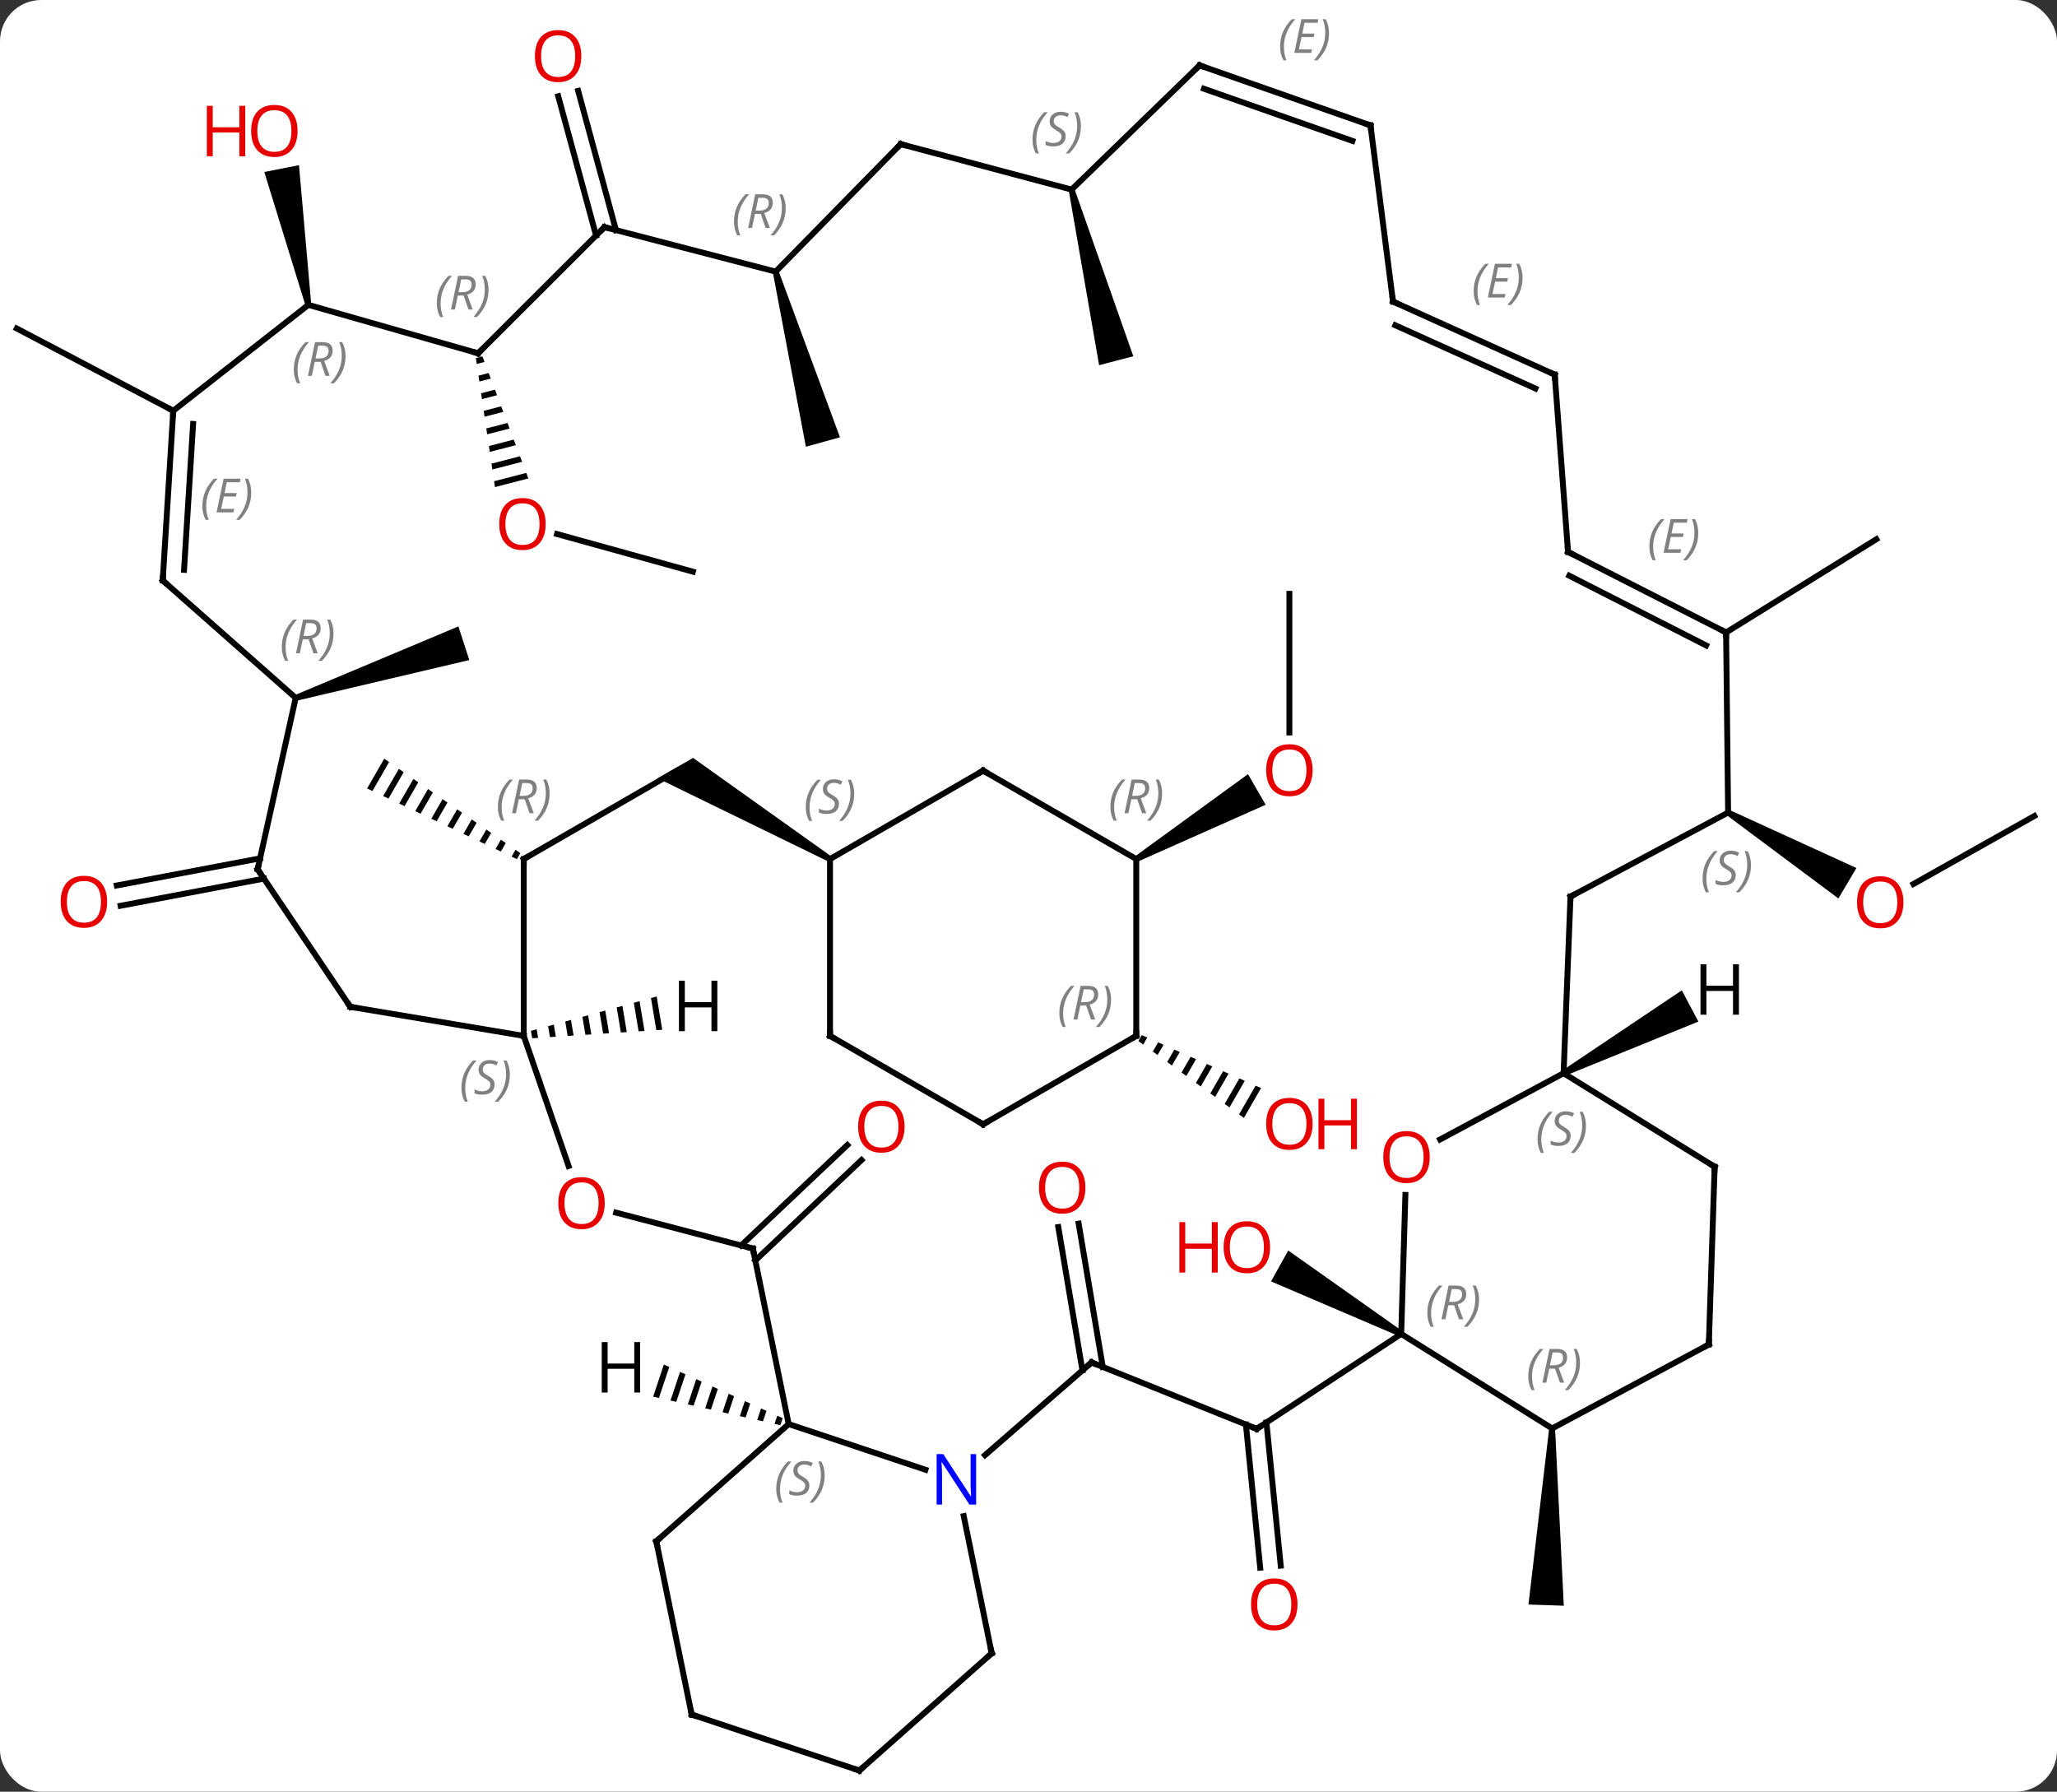 <svg width="349" viewBox="0 0 349 304" style="fill-opacity:1; color-rendering:auto; color-interpolation:auto; text-rendering:auto; stroke:black; stroke-linecap:square; stroke-miterlimit:10; shape-rendering:auto; stroke-opacity:1; fill:black; stroke-dasharray:none; font-weight:normal; stroke-width:1; font-family:'Open Sans'; font-style:normal; stroke-linejoin:miter; font-size:12; stroke-dashoffset:0; image-rendering:auto;" height="304" class="cas-substance-image" xmlns:xlink="http://www.w3.org/1999/xlink" xmlns="http://www.w3.org/2000/svg"><rect x="0" y="0" width="349" height="304" fill="#333333" stroke="none"/><svg class="cas-substance-single-component"><rect y="0" x="0" width="349" stroke="none" ry="7" rx="7" height="304" fill="white" class="cas-substance-group"/><svg y="0" x="0" width="349" viewBox="0 0 349 304" style="fill:black;" height="304" class="cas-substance-single-component-image"><svg><g><g transform="translate(174,155)" style="text-rendering:geometricPrecision; color-rendering:optimizeQuality; color-interpolation:linearRGB; stroke-linecap:butt; image-rendering:optimizeQuality;"><line y2="77.511" y1="53.196" x2="9.651" x1="5.556" style="fill:none;"/><line y2="76.93" y1="52.614" x2="13.103" x1="9.007" style="fill:none;"/><line y2="56.321" y1="39.282" x2="-48.256" x1="-30.238" style="fill:none;"/><line y2="58.863" y1="41.825" x2="-45.851" x1="-27.834" style="fill:none;"/><line y2="86.353" y1="110.651" x2="40.869" x1="43.294" style="fill:none;"/><line y2="86.701" y1="110.998" x2="37.387" x1="39.811" style="fill:none;"/><path style="stroke:none;" d="M63.979 70.889 L63.491 71.761 L41.645 62.414 L44.572 57.177 Z"/><line y2="-24.243" y1="-9.243" x2="-59.16" x1="-85.14" style="fill:none;"/><path style="stroke:none;" d="M-108.804 -26.275 L-111.719 -21.22 L-110.811 -20.792 L-110.811 -20.792 L-107.98 -25.703 L-107.98 -25.703 L-108.804 -26.275 ZM-106.331 -24.558 L-108.996 -19.936 L-108.088 -19.509 L-108.088 -19.509 L-105.506 -23.985 L-106.331 -24.558 ZM-103.857 -22.841 L-106.272 -18.653 L-105.364 -18.225 L-103.032 -22.268 L-103.857 -22.841 ZM-101.383 -21.123 L-103.548 -17.369 L-102.64 -16.941 L-102.64 -16.941 L-100.558 -20.551 L-101.383 -21.123 ZM-98.909 -19.406 L-100.824 -16.085 L-99.916 -15.657 L-98.084 -18.834 L-98.909 -19.406 ZM-96.435 -17.689 L-98.1 -14.801 L-97.192 -14.373 L-97.192 -14.373 L-95.61 -17.117 L-96.435 -17.689 ZM-93.961 -15.972 L-95.377 -13.517 L-94.469 -13.089 L-93.136 -15.4 L-93.961 -15.972 ZM-91.487 -14.255 L-92.653 -12.233 L-91.745 -11.805 L-91.745 -11.805 L-90.662 -13.683 L-91.487 -14.255 ZM-89.013 -12.538 L-89.929 -10.95 L-89.021 -10.521 L-88.189 -11.966 L-89.013 -12.538 ZM-86.539 -10.821 L-87.205 -9.666 L-86.297 -9.238 L-86.297 -9.238 L-85.715 -10.248 L-86.539 -10.821 Z"/><line y2="20.757" y1="-9.243" x2="-85.14" x1="-85.14" style="fill:none;"/><path style="stroke:none;" d="M-32.927 -9.676 L-33.427 -8.81 L-62.41 -22.944 L-56.41 -26.408 Z"/><path style="stroke:none;" d="M88.84 87.343 L89.84 87.377 L91.321 117.444 L85.325 117.24 Z"/><line y2="-5.926" y1="-1.321" x2="-129.22" x1="-153.534" style="fill:none;"/><line y2="-9.365" y1="-4.76" x2="-129.871" x1="-154.185" style="fill:none;"/><path style="stroke:none;" d="M-123.673 -36.109 L-123.983 -37.06 L-96.229 -48.717 L-94.373 -43.011 Z"/><line y2="-16.548" y1="-5.01" x2="171.156" x1="150.641" style="fill:none;"/><path style="stroke:none;" d="M118.944 -16.703 L119.454 -17.563 L140.969 -7.722 L137.91 -2.56 Z"/><line y2="-47.691" y1="-63.507" x2="118.857" x1="144.348" style="fill:none;"/><line y2="-54.243" y1="-30.72" x2="44.763" x1="44.763" style="fill:none;"/><path style="stroke:none;" d="M19.033 -8.81 L18.533 -9.676 L37.74 -23.652 L40.74 -18.456 Z"/><line y2="-85.308" y1="-99.267" x2="-144.603" x1="-171.156" style="fill:none;"/><path style="stroke:none;" d="M19.73 20.633 L19.15 21.639 L19.15 21.639 L19.963 22.232 L20.649 21.041 L19.73 20.633 ZM22.488 21.858 L21.589 23.416 L21.589 23.416 L22.402 24.009 L22.402 24.009 L23.408 22.265 L23.408 22.265 L22.488 21.858 ZM25.246 23.082 L24.029 25.193 L24.842 25.785 L24.842 25.785 L26.166 23.49 L26.166 23.49 L25.246 23.082 ZM28.005 24.306 L26.468 26.97 L27.281 27.562 L27.281 27.562 L28.924 24.714 L28.924 24.714 L28.005 24.306 ZM30.763 25.53 L28.908 28.747 L28.908 28.747 L29.721 29.339 L29.721 29.339 L31.682 25.938 L31.682 25.938 L30.763 25.53 ZM33.521 26.754 L31.347 30.524 L31.347 30.524 L32.16 31.116 L32.16 31.116 L34.44 27.162 L34.44 27.162 L33.521 26.754 ZM36.279 27.978 L33.787 32.3 L34.6 32.893 L34.6 32.893 L37.199 28.386 L36.279 27.978 ZM39.037 29.202 L36.226 34.077 L36.226 34.077 L37.039 34.67 L37.039 34.67 L39.957 29.61 L39.957 29.61 L39.037 29.202 Z"/><path style="stroke:none;" d="M-121.195 -103.368 L-122.177 -103.176 L-129.159 -125.82 L-123.271 -126.973 Z"/><line y2="-58.005" y1="-64.388" x2="-56.445" x1="-79.491" style="fill:none;"/><path style="stroke:none;" d="M-92.149 -94.532 L-93.26 -94.245 L-93.26 -94.245 L-93.113 -93.25 L-93.113 -93.25 L-91.795 -93.591 L-91.795 -93.591 L-92.149 -94.532 ZM-91.086 -91.708 L-92.818 -91.26 L-92.818 -91.26 L-92.671 -90.265 L-92.671 -90.265 L-90.732 -90.767 L-90.732 -90.767 L-91.086 -91.708 ZM-90.023 -88.884 L-92.377 -88.275 L-92.377 -88.275 L-92.23 -87.281 L-92.23 -87.281 L-89.669 -87.943 L-89.669 -87.943 L-90.023 -88.884 ZM-88.961 -86.06 L-91.935 -85.291 L-91.935 -85.291 L-91.788 -84.296 L-91.788 -84.296 L-88.606 -85.119 L-88.606 -85.119 L-88.961 -86.06 ZM-87.898 -83.236 L-91.494 -82.306 L-91.494 -82.306 L-91.347 -81.311 L-91.347 -81.311 L-87.544 -82.294 L-87.544 -82.294 L-87.898 -83.236 ZM-86.835 -80.412 L-91.052 -79.321 L-91.052 -79.321 L-90.905 -78.326 L-86.481 -79.471 L-86.481 -79.471 L-86.835 -80.412 ZM-85.772 -77.588 L-90.611 -76.336 L-90.611 -76.336 L-90.463 -75.341 L-85.418 -76.646 L-85.772 -77.588 ZM-84.71 -74.764 L-90.169 -73.352 L-90.022 -72.357 L-84.355 -73.822 L-84.71 -74.764 Z"/><line y2="-115.035" y1="-138.67" x2="-72.868" x1="-79.288" style="fill:none;"/><line y2="-115.953" y1="-139.587" x2="-69.491" x1="-75.91" style="fill:none;"/><path style="stroke:none;" d="M-42.878 -108.781 L-41.914 -109.049 L-31.486 -80.806 L-37.268 -79.202 Z"/><path style="stroke:none;" d="M7.328 -122.703 L8.296 -122.955 L18.284 -94.555 L12.478 -93.041 Z"/><line y2="86.622" y1="94.371" x2="-40.191" x1="-16.985" style="fill:none;"/><line y2="76.164" y1="91.893" x2="11.199" x1="-6.876" style="fill:none;"/><line y2="125.517" y1="102.239" x2="-5.739" x1="-10.488" style="fill:none;"/><line y2="56.844" y1="86.622" x2="-46.263" x1="-40.191" style="fill:none;"/><line y2="106.515" y1="86.622" x2="-62.649" x1="-40.191" style="fill:none;"/><line y2="87.438" y1="76.164" x2="39.219" x1="11.199" style="fill:none;"/><line y2="145.41" y1="125.517" x2="-28.194" x1="-5.739" style="fill:none;"/><line y2="50.751" y1="56.844" x2="-69.461" x1="-46.263" style="fill:none;"/><line y2="135.909" y1="106.515" x2="-56.649" x1="-62.649" style="fill:none;"/><line y2="71.325" y1="87.438" x2="63.735" x1="39.219" style="fill:none;"/><line y2="135.909" y1="145.41" x2="-56.649" x1="-28.194" style="fill:none;"/><line y2="20.757" y1="42.842" x2="-85.14" x1="-77.528" style="fill:none;"/><line y2="47.742" y1="71.325" x2="64.444" x1="63.735" style="fill:none;"/><line y2="87.36" y1="71.325" x2="89.34" x1="63.735" style="fill:none;"/><line y2="15.825" y1="20.757" x2="-114.567" x1="-85.14" style="fill:none;"/><line y2="27.093" y1="38.333" x2="91.284" x1="70.335" style="fill:none;"/><line y2="73.119" y1="87.36" x2="115.929" x1="89.34" style="fill:none;"/><line y2="-7.506" y1="15.825" x2="-130.284" x1="-114.567" style="fill:none;"/><line y2="-2.877" y1="27.093" x2="92.457" x1="91.284" style="fill:none;"/><line y2="42.963" y1="27.093" x2="116.916" x1="91.284" style="fill:none;"/><line y2="42.963" y1="73.119" x2="116.916" x1="115.929" style="fill:none;"/><line y2="-36.585" y1="-7.506" x2="-123.828" x1="-130.284" style="fill:none;"/><line y2="-17.133" y1="-2.877" x2="119.199" x1="92.457" style="fill:none;"/><line y2="-56.514" y1="-36.585" x2="-146.391" x1="-123.828" style="fill:none;"/><line y2="-47.691" y1="-17.133" x2="118.857" x1="119.199" style="fill:none;"/><line y2="-85.308" y1="-56.514" x2="-144.603" x1="-146.391" style="fill:none;"/><line y2="-83.074" y1="-58.314" x2="-141.235" x1="-142.773" style="fill:none;"/></g><g transform="translate(174,155)" style="stroke-linecap:butt; font-size:8.4px; fill:gray; text-rendering:geometricPrecision; image-rendering:optimizeQuality; color-rendering:optimizeQuality; font-family:'Open Sans'; font-style:italic; stroke:gray; color-interpolation:linearRGB;"><path style="stroke:none;" d="M-139.664 -69.127 Q-139.664 -70.455 -139.195 -71.58 Q-138.726 -72.705 -137.695 -73.783 L-137.085 -73.783 Q-138.054 -72.721 -138.539 -71.549 Q-139.023 -70.377 -139.023 -69.143 Q-139.023 -67.815 -138.585 -66.799 L-139.101 -66.799 Q-139.664 -67.83 -139.664 -69.127 ZM-134.4 -68.065 L-137.26 -68.065 L-136.057 -73.783 L-133.182 -73.783 L-133.307 -73.174 L-135.525 -73.174 L-135.9 -71.346 L-133.853 -71.346 L-133.963 -70.752 L-136.025 -70.752 L-136.478 -68.658 L-134.26 -68.658 L-134.4 -68.065 ZM-131.369 -71.44 Q-131.369 -70.112 -131.845 -68.979 Q-132.322 -67.846 -133.338 -66.799 L-133.947 -66.799 Q-132.01 -68.955 -132.01 -71.44 Q-132.01 -72.768 -132.447 -73.783 L-131.931 -73.783 Q-131.369 -72.721 -131.369 -71.44 Z"/><line y2="-61.353" y1="-47.691" x2="92.04" x1="118.857" style="fill:none; stroke:black;"/><line y2="-57.317" y1="-45.49" x2="92.252" x1="115.468" style="fill:none; stroke:black;"/><path style="stroke:none;" d="M105.841 -62.268 Q105.841 -63.596 106.309 -64.721 Q106.778 -65.846 107.809 -66.924 L108.419 -66.924 Q107.45 -65.862 106.966 -64.69 Q106.481 -63.518 106.481 -62.284 Q106.481 -60.956 106.919 -59.94 L106.403 -59.94 Q105.841 -60.971 105.841 -62.268 ZM111.104 -61.206 L108.244 -61.206 L109.448 -66.924 L112.323 -66.924 L112.198 -66.315 L109.979 -66.315 L109.604 -64.487 L111.651 -64.487 L111.541 -63.893 L109.479 -63.893 L109.026 -61.8 L111.244 -61.8 L111.104 -61.206 ZM114.135 -64.581 Q114.135 -63.253 113.659 -62.12 Q113.182 -60.987 112.166 -59.94 L111.557 -59.94 Q113.495 -62.096 113.495 -64.581 Q113.495 -65.909 113.057 -66.924 L113.573 -66.924 Q114.135 -65.862 114.135 -64.581 Z"/><line y2="-103.272" y1="-85.308" x2="-121.686" x1="-144.603" style="fill:none; stroke:black;"/><line y2="-91.44" y1="-61.353" x2="89.781" x1="92.04" style="fill:none; stroke:black;"/><line y2="-95.055" y1="-103.272" x2="-92.877" x1="-121.686" style="fill:none; stroke:black;"/><line y2="-103.83" y1="-91.44" x2="62.343" x1="89.781" style="fill:none; stroke:black;"/><line y2="-99.808" y1="-89.082" x2="62.744" x1="86.499" style="fill:none; stroke:black;"/><path style="stroke:none;" d="M76.03 -105.585 Q76.03 -106.913 76.499 -108.038 Q76.968 -109.163 77.999 -110.241 L78.608 -110.241 Q77.639 -109.179 77.155 -108.007 Q76.671 -106.835 76.671 -105.6 Q76.671 -104.272 77.108 -103.257 L76.593 -103.257 Q76.03 -104.288 76.03 -105.585 ZM81.293 -104.522 L78.434 -104.522 L79.637 -110.241 L82.512 -110.241 L82.387 -109.632 L80.168 -109.632 L79.793 -107.804 L81.84 -107.804 L81.731 -107.21 L79.668 -107.21 L79.215 -105.116 L81.434 -105.116 L81.293 -104.522 ZM84.325 -107.897 Q84.325 -106.569 83.848 -105.436 Q83.372 -104.304 82.356 -103.257 L81.747 -103.257 Q83.684 -105.413 83.684 -107.897 Q83.684 -109.225 83.247 -110.241 L83.762 -110.241 Q84.325 -109.179 84.325 -107.897 Z"/><line y2="-116.46" y1="-95.055" x2="-71.442" x1="-92.877" style="fill:none; stroke:black;"/><line y2="-133.725" y1="-103.83" x2="58.524" x1="62.343" style="fill:none; stroke:black;"/><line y2="-108.915" y1="-116.46" x2="-42.396" x1="-71.442" style="fill:none; stroke:black;"/><line y2="-143.907" y1="-133.725" x2="29.529" x1="58.524" style="fill:none; stroke:black;"/><line y2="-139.935" y1="-131.092" x2="30.276" x1="55.458" style="fill:none; stroke:black;"/><path style="stroke:none;" d="M43.192 -147.087 Q43.192 -148.415 43.661 -149.54 Q44.13 -150.665 45.161 -151.743 L45.77 -151.743 Q44.802 -150.681 44.317 -149.509 Q43.833 -148.337 43.833 -147.103 Q43.833 -145.775 44.27 -144.759 L43.755 -144.759 Q43.192 -145.79 43.192 -147.087 ZM48.456 -146.025 L45.596 -146.025 L46.799 -151.743 L49.674 -151.743 L49.549 -151.134 L47.331 -151.134 L46.956 -149.306 L49.002 -149.306 L48.893 -148.712 L46.831 -148.712 L46.377 -146.618 L48.596 -146.618 L48.456 -146.025 ZM51.487 -149.4 Q51.487 -148.071 51.011 -146.939 Q50.534 -145.806 49.518 -144.759 L48.909 -144.759 Q50.846 -146.915 50.846 -149.4 Q50.846 -150.728 50.409 -151.743 L50.925 -151.743 Q51.487 -150.681 51.487 -149.4 Z"/><line y2="-130.548" y1="-108.915" x2="-21.186" x1="-42.396" style="fill:none; stroke:black;"/><line y2="-122.829" y1="-143.907" x2="7.812" x1="29.529" style="fill:none; stroke:black;"/><line y2="-122.829" y1="-130.548" x2="7.812" x1="-21.186" style="fill:none; stroke:black;"/><line y2="-24.243" y1="-9.243" x2="-7.197" x1="-33.177" style="fill:none; stroke:black;"/><line y2="20.757" y1="-9.243" x2="-33.177" x1="-33.177" style="fill:none; stroke:black;"/><line y2="-9.243" y1="-24.243" x2="18.783" x1="-7.197" style="fill:none; stroke:black;"/><line y2="35.757" y1="20.757" x2="-7.197" x1="-33.177" style="fill:none; stroke:black;"/><line y2="20.757" y1="-9.243" x2="18.783" x1="18.783" style="fill:none; stroke:black;"/><line y2="20.757" y1="35.757" x2="18.783" x1="-7.197" style="fill:none; stroke:black;"/><path style="fill:black; stroke:none;" d="M-61.368 76.523 L-63.185 81.968 L-63.185 81.968 L-62.204 82.188 L-62.204 82.188 L-60.451 76.937 L-61.368 76.523 ZM-58.619 77.764 L-60.242 82.628 L-60.242 82.628 L-59.261 82.849 L-59.261 82.849 L-57.702 78.177 L-57.702 78.177 L-58.619 77.764 ZM-55.87 79.004 L-57.3 83.289 L-56.319 83.51 L-56.319 83.51 L-54.953 79.417 L-54.953 79.417 L-55.87 79.004 ZM-53.12 80.244 L-54.358 83.95 L-53.377 84.17 L-53.377 84.17 L-52.204 80.657 L-52.204 80.657 L-53.12 80.244 ZM-50.371 81.484 L-51.415 84.611 L-51.415 84.611 L-50.434 84.831 L-50.434 84.831 L-49.455 81.897 L-49.455 81.897 L-50.371 81.484 ZM-47.623 82.724 L-48.473 85.272 L-48.473 85.272 L-47.492 85.492 L-47.492 85.492 L-46.706 83.137 L-46.706 83.137 L-47.623 82.724 ZM-44.873 83.964 L-45.531 85.933 L-45.531 85.933 L-44.55 86.153 L-43.957 84.377 L-43.957 84.377 L-44.873 83.964 ZM-42.124 85.204 L-42.588 86.593 L-41.607 86.814 L-41.607 86.814 L-41.208 85.618 L-42.124 85.204 Z"/><path style="fill:black; stroke:none;" d="M-62.583 14.075 L-63.553 14.34 L-62.642 19.789 L-62.642 19.789 L-61.639 19.724 L-61.639 19.724 L-62.583 14.075 ZM-65.492 14.87 L-66.461 15.136 L-65.65 19.985 L-65.65 19.985 L-64.647 19.92 L-64.647 19.92 L-65.492 14.87 ZM-68.401 15.666 L-69.37 15.931 L-68.659 20.181 L-67.656 20.116 L-67.656 20.116 L-68.401 15.666 ZM-71.309 16.461 L-72.279 16.726 L-71.668 20.378 L-71.668 20.378 L-70.665 20.312 L-70.665 20.312 L-71.309 16.461 ZM-74.218 17.256 L-75.188 17.521 L-75.188 17.521 L-74.677 20.574 L-74.677 20.574 L-73.674 20.508 L-74.218 17.256 ZM-77.127 18.051 L-78.097 18.316 L-77.686 20.77 L-77.686 20.77 L-76.683 20.704 L-76.683 20.704 L-77.127 18.051 ZM-80.036 18.846 L-81.006 19.111 L-81.006 19.111 L-80.695 20.966 L-80.695 20.966 L-79.692 20.901 L-79.692 20.901 L-80.036 18.846 ZM-82.945 19.641 L-83.915 19.906 L-83.915 19.906 L-83.704 21.162 L-83.704 21.162 L-82.701 21.097 L-82.701 21.097 L-82.945 19.641 Z"/><path style="fill:black; stroke:none;" d="M91.519 27.535 L91.049 26.651 L111.342 13.03 L114.159 18.328 Z"/></g><g transform="translate(174,155)" style="fill:rgb(230,0,0); text-rendering:geometricPrecision; color-rendering:optimizeQuality; image-rendering:optimizeQuality; font-family:'Open Sans'; stroke:rgb(230,0,0); color-interpolation:linearRGB;"><path style="stroke:none;" d="M10.153 46.511 Q10.153 48.573 9.114 49.753 Q8.075 50.933 6.232 50.933 Q4.341 50.933 3.31 49.769 Q2.279 48.604 2.279 46.495 Q2.279 44.401 3.31 43.253 Q4.341 42.104 6.232 42.104 Q8.091 42.104 9.122 43.276 Q10.153 44.448 10.153 46.511 ZM3.325 46.511 Q3.325 48.245 4.068 49.151 Q4.81 50.058 6.232 50.058 Q7.654 50.058 8.38 49.159 Q9.107 48.261 9.107 46.511 Q9.107 44.776 8.38 43.886 Q7.654 42.995 6.232 42.995 Q4.81 42.995 4.068 43.894 Q3.325 44.792 3.325 46.511 Z"/><path style="stroke:none;" d="M-20.527 36.161 Q-20.527 38.223 -21.567 39.403 Q-22.606 40.583 -24.449 40.583 Q-26.34 40.583 -27.371 39.419 Q-28.402 38.254 -28.402 36.145 Q-28.402 34.051 -27.371 32.903 Q-26.34 31.754 -24.449 31.754 Q-22.59 31.754 -21.559 32.926 Q-20.527 34.098 -20.527 36.161 ZM-27.356 36.161 Q-27.356 37.895 -26.613 38.801 Q-25.871 39.708 -24.449 39.708 Q-23.027 39.708 -22.301 38.809 Q-21.574 37.911 -21.574 36.161 Q-21.574 34.426 -22.301 33.536 Q-23.027 32.645 -24.449 32.645 Q-25.871 32.645 -26.613 33.544 Q-27.356 34.442 -27.356 36.161 Z"/><path style="stroke:none;" d="M46.136 117.221 Q46.136 119.283 45.096 120.463 Q44.057 121.643 42.214 121.643 Q40.323 121.643 39.292 120.478 Q38.261 119.314 38.261 117.205 Q38.261 115.111 39.292 113.963 Q40.323 112.814 42.214 112.814 Q44.073 112.814 45.104 113.986 Q46.136 115.158 46.136 117.221 ZM39.307 117.221 Q39.307 118.955 40.05 119.861 Q40.792 120.768 42.214 120.768 Q43.636 120.768 44.362 119.869 Q45.089 118.971 45.089 117.221 Q45.089 115.486 44.362 114.596 Q43.636 113.705 42.214 113.705 Q40.792 113.705 40.05 114.603 Q39.307 115.502 39.307 117.221 Z"/><path style="stroke:none;" d="M41.486 56.618 Q41.486 58.68 40.446 59.86 Q39.407 61.04 37.564 61.04 Q35.673 61.04 34.642 59.876 Q33.611 58.711 33.611 56.602 Q33.611 54.508 34.642 53.36 Q35.673 52.211 37.564 52.211 Q39.423 52.211 40.454 53.383 Q41.486 54.555 41.486 56.618 ZM34.657 56.618 Q34.657 58.352 35.4 59.258 Q36.142 60.165 37.564 60.165 Q38.986 60.165 39.712 59.266 Q40.439 58.368 40.439 56.618 Q40.439 54.883 39.712 53.993 Q38.986 53.102 37.564 53.102 Q36.142 53.102 35.4 54.001 Q34.657 54.899 34.657 56.618 Z"/><path style="stroke:none;" d="M32.611 60.915 L31.61 60.915 L31.61 56.883 L27.095 56.883 L27.095 60.915 L26.095 60.915 L26.095 52.352 L27.095 52.352 L27.095 55.993 L31.61 55.993 L31.61 52.352 L32.611 52.352 L32.611 60.915 Z"/></g><g transform="translate(174,155)" style="stroke-linecap:butt; text-rendering:geometricPrecision; color-rendering:optimizeQuality; image-rendering:optimizeQuality; font-family:'Open Sans'; color-interpolation:linearRGB; stroke-miterlimit:5;"><path style="fill:none;" d="M-84.707 -9.493 L-85.14 -9.243 L-85.14 -8.743"/></g><g transform="translate(174,155)" style="stroke-linecap:butt; font-size:8.4px; fill:gray; text-rendering:geometricPrecision; image-rendering:optimizeQuality; color-rendering:optimizeQuality; font-family:'Open Sans'; font-style:italic; stroke:gray; color-interpolation:linearRGB; stroke-miterlimit:5;"><path style="stroke:none;" d="M-89.529 -18.079 Q-89.529 -19.407 -89.06 -20.532 Q-88.591 -21.657 -87.56 -22.735 L-86.951 -22.735 Q-87.919 -21.673 -88.404 -20.501 Q-88.888 -19.329 -88.888 -18.095 Q-88.888 -16.766 -88.451 -15.751 L-88.966 -15.751 Q-89.529 -16.782 -89.529 -18.079 ZM-85.969 -19.391 L-86.469 -17.016 L-87.125 -17.016 L-85.922 -22.735 L-84.672 -22.735 Q-82.937 -22.735 -82.937 -21.298 Q-82.937 -19.938 -84.375 -19.548 L-83.437 -17.016 L-84.156 -17.016 L-84.984 -19.391 L-85.969 -19.391 ZM-85.391 -22.141 Q-85.781 -20.22 -85.844 -19.97 L-85.187 -19.97 Q-84.437 -19.97 -84.031 -20.298 Q-83.625 -20.626 -83.625 -21.251 Q-83.625 -21.72 -83.883 -21.93 Q-84.141 -22.141 -84.734 -22.141 L-85.391 -22.141 ZM-80.751 -20.391 Q-80.751 -19.063 -81.228 -17.93 Q-81.704 -16.798 -82.72 -15.751 L-83.329 -15.751 Q-81.392 -17.907 -81.392 -20.391 Q-81.392 -21.72 -81.829 -22.735 L-81.314 -22.735 Q-80.751 -21.673 -80.751 -20.391 Z"/></g><g transform="translate(174,155)" style="stroke-linecap:butt; fill:rgb(230,0,0); text-rendering:geometricPrecision; color-rendering:optimizeQuality; image-rendering:optimizeQuality; font-family:'Open Sans'; stroke:rgb(230,0,0); color-interpolation:linearRGB; stroke-miterlimit:5;"><path style="stroke:none;" d="M-155.825 -1.993 Q-155.825 0.069 -156.864 1.249 Q-157.903 2.429 -159.746 2.429 Q-161.637 2.429 -162.668 1.264 Q-163.7 0.1 -163.7 -2.009 Q-163.7 -4.103 -162.668 -5.251 Q-161.637 -6.4 -159.746 -6.4 Q-157.887 -6.4 -156.856 -5.228 Q-155.825 -4.056 -155.825 -1.993 ZM-162.653 -1.993 Q-162.653 -0.259 -161.91 0.647 Q-161.168 1.554 -159.746 1.554 Q-158.325 1.554 -157.598 0.655 Q-156.871 -0.243 -156.871 -1.993 Q-156.871 -3.728 -157.598 -4.618 Q-158.325 -5.509 -159.746 -5.509 Q-161.168 -5.509 -161.91 -4.611 Q-162.653 -3.712 -162.653 -1.993 Z"/><path style="stroke:none;" d="M148.946 -1.912 Q148.946 0.15 147.906 1.33 Q146.867 2.51 145.024 2.51 Q143.133 2.51 142.102 1.345 Q141.071 0.181 141.071 -1.928 Q141.071 -4.022 142.102 -5.17 Q143.133 -6.319 145.024 -6.319 Q146.883 -6.319 147.914 -5.147 Q148.946 -3.975 148.946 -1.912 ZM142.117 -1.912 Q142.117 -0.178 142.86 0.728 Q143.602 1.635 145.024 1.635 Q146.446 1.635 147.172 0.736 Q147.899 -0.162 147.899 -1.912 Q147.899 -3.647 147.172 -4.537 Q146.446 -5.428 145.024 -5.428 Q143.602 -5.428 142.86 -4.529 Q142.117 -3.631 142.117 -1.912 Z"/><path style="stroke:none;" d="M48.7 -24.313 Q48.7 -22.251 47.661 -21.071 Q46.622 -19.891 44.779 -19.891 Q42.888 -19.891 41.857 -21.055 Q40.825 -22.22 40.825 -24.329 Q40.825 -26.423 41.857 -27.571 Q42.888 -28.72 44.779 -28.72 Q46.638 -28.72 47.669 -27.548 Q48.7 -26.376 48.7 -24.313 ZM41.872 -24.313 Q41.872 -22.579 42.615 -21.673 Q43.357 -20.766 44.779 -20.766 Q46.2 -20.766 46.927 -21.665 Q47.654 -22.563 47.654 -24.313 Q47.654 -26.048 46.927 -26.938 Q46.2 -27.829 44.779 -27.829 Q43.357 -27.829 42.615 -26.93 Q41.872 -26.032 41.872 -24.313 Z"/><path style="stroke:none;" d="M48.7 35.687 Q48.7 37.749 47.661 38.929 Q46.622 40.109 44.779 40.109 Q42.888 40.109 41.857 38.944 Q40.825 37.78 40.825 35.671 Q40.825 33.577 41.857 32.429 Q42.888 31.28 44.779 31.28 Q46.638 31.28 47.669 32.452 Q48.7 33.624 48.7 35.687 ZM41.872 35.687 Q41.872 37.421 42.615 38.327 Q43.357 39.234 44.779 39.234 Q46.2 39.234 46.927 38.335 Q47.654 37.437 47.654 35.687 Q47.654 33.952 46.927 33.062 Q46.2 32.171 44.779 32.171 Q43.357 32.171 42.615 33.069 Q41.872 33.968 41.872 35.687 Z"/><path style="stroke:none;" d="M56.216 39.984 L55.216 39.984 L55.216 35.952 L50.7 35.952 L50.7 39.984 L49.7 39.984 L49.7 31.421 L50.7 31.421 L50.7 35.062 L55.216 35.062 L55.216 31.421 L56.216 31.421 L56.216 39.984 Z"/><path style="stroke:none;" d="M-123.514 -132.781 Q-123.514 -130.719 -124.554 -129.539 Q-125.593 -128.359 -127.436 -128.359 Q-129.327 -128.359 -130.358 -129.524 Q-131.389 -130.688 -131.389 -132.797 Q-131.389 -134.891 -130.358 -136.039 Q-129.327 -137.188 -127.436 -137.188 Q-125.577 -137.188 -124.546 -136.016 Q-123.514 -134.844 -123.514 -132.781 ZM-130.343 -132.781 Q-130.343 -131.047 -129.6 -130.141 Q-128.858 -129.234 -127.436 -129.234 Q-126.014 -129.234 -125.288 -130.133 Q-124.561 -131.031 -124.561 -132.781 Q-124.561 -134.516 -125.288 -135.406 Q-126.014 -136.297 -127.436 -136.297 Q-128.858 -136.297 -129.6 -135.399 Q-130.343 -134.5 -130.343 -132.781 Z"/><path style="stroke:none;" d="M-132.389 -128.484 L-133.389 -128.484 L-133.389 -132.516 L-137.905 -132.516 L-137.905 -128.484 L-138.905 -128.484 L-138.905 -137.047 L-137.905 -137.047 L-137.905 -133.406 L-133.389 -133.406 L-133.389 -137.047 L-132.389 -137.047 L-132.389 -128.484 Z"/><path style="stroke:none;" d="M-81.418 -66.082 Q-81.418 -64.02 -82.458 -62.84 Q-83.497 -61.66 -85.34 -61.66 Q-87.231 -61.66 -88.262 -62.825 Q-89.293 -63.989 -89.293 -66.098 Q-89.293 -68.192 -88.262 -69.34 Q-87.231 -70.489 -85.34 -70.489 Q-83.481 -70.489 -82.45 -69.317 Q-81.418 -68.145 -81.418 -66.082 ZM-88.247 -66.082 Q-88.247 -64.348 -87.504 -63.442 Q-86.762 -62.535 -85.34 -62.535 Q-83.918 -62.535 -83.192 -63.434 Q-82.465 -64.332 -82.465 -66.082 Q-82.465 -67.817 -83.192 -68.707 Q-83.918 -69.598 -85.34 -69.598 Q-86.762 -69.598 -87.504 -68.7 Q-88.247 -67.801 -88.247 -66.082 Z"/><path style="stroke:none;" d="M-75.368 -145.48 Q-75.368 -143.418 -76.407 -142.238 Q-77.446 -141.058 -79.289 -141.058 Q-81.18 -141.058 -82.211 -142.222 Q-83.243 -143.387 -83.243 -145.496 Q-83.243 -147.59 -82.211 -148.738 Q-81.18 -149.887 -79.289 -149.887 Q-77.43 -149.887 -76.399 -148.715 Q-75.368 -147.543 -75.368 -145.48 ZM-82.196 -145.48 Q-82.196 -143.746 -81.453 -142.84 Q-80.711 -141.933 -79.289 -141.933 Q-77.868 -141.933 -77.141 -142.832 Q-76.414 -143.73 -76.414 -145.48 Q-76.414 -147.215 -77.141 -148.105 Q-77.868 -148.996 -79.289 -148.996 Q-80.711 -148.996 -81.453 -148.097 Q-82.196 -147.199 -82.196 -145.48 Z"/><path style="fill:rgb(0,5,255); stroke:none;" d="M-8.384 100.279 L-9.525 100.279 L-14.213 93.092 L-14.259 93.092 Q-14.166 94.357 -14.166 95.404 L-14.166 100.279 L-15.088 100.279 L-15.088 91.717 L-13.963 91.717 L-9.291 98.873 L-9.244 98.873 Q-9.244 98.717 -9.291 97.857 Q-9.338 96.998 -9.322 96.623 L-9.322 91.717 L-8.384 91.717 L-8.384 100.279 Z"/></g><g transform="translate(174,155)" style="stroke-linecap:butt; font-size:8.4px; fill:gray; text-rendering:geometricPrecision; image-rendering:optimizeQuality; color-rendering:optimizeQuality; font-family:'Open Sans'; font-style:italic; stroke:gray; color-interpolation:linearRGB; stroke-miterlimit:5;"><path style="stroke:none;" d="M-42.3 97.623 Q-42.3 96.295 -41.831 95.17 Q-41.362 94.045 -40.331 92.967 L-39.722 92.967 Q-40.691 94.029 -41.175 95.201 Q-41.659 96.373 -41.659 97.608 Q-41.659 98.936 -41.222 99.951 L-41.737 99.951 Q-42.3 98.92 -42.3 97.623 ZM-36.677 97.029 Q-36.677 97.858 -37.224 98.311 Q-37.771 98.764 -38.771 98.764 Q-39.177 98.764 -39.49 98.709 Q-39.802 98.654 -40.084 98.514 L-40.084 97.858 Q-39.459 98.186 -38.755 98.186 Q-38.13 98.186 -37.755 97.889 Q-37.38 97.592 -37.38 97.076 Q-37.38 96.764 -37.584 96.537 Q-37.787 96.311 -38.349 95.983 Q-38.943 95.654 -39.169 95.326 Q-39.396 94.998 -39.396 94.545 Q-39.396 93.811 -38.88 93.35 Q-38.365 92.889 -37.521 92.889 Q-37.146 92.889 -36.81 92.967 Q-36.474 93.045 -36.099 93.217 L-36.365 93.811 Q-36.615 93.654 -36.935 93.569 Q-37.255 93.483 -37.521 93.483 Q-38.052 93.483 -38.373 93.756 Q-38.693 94.029 -38.693 94.498 Q-38.693 94.701 -38.623 94.85 Q-38.552 94.998 -38.412 95.131 Q-38.271 95.264 -37.849 95.514 Q-37.287 95.858 -37.084 96.053 Q-36.88 96.248 -36.779 96.483 Q-36.677 96.717 -36.677 97.029 ZM-34.083 95.311 Q-34.083 96.639 -34.559 97.772 Q-35.036 98.904 -36.051 99.951 L-36.661 99.951 Q-34.723 97.795 -34.723 95.311 Q-34.723 93.983 -35.161 92.967 L-34.645 92.967 Q-34.083 94.029 -34.083 95.311 Z"/><path style="fill:none; stroke:black;" d="M10.822 76.492 L11.199 76.164 L11.663 76.351"/><path style="fill:none; stroke:black;" d="M-5.839 125.027 L-5.739 125.517 L-6.113 125.849"/><path style="fill:none; stroke:black;" d="M-46.163 57.334 L-46.263 56.844 L-46.747 56.717"/><path style="fill:none; stroke:black;" d="M-62.275 106.183 L-62.649 106.515 L-62.549 107.005"/><path style="fill:none; stroke:black;" d="M38.755 87.251 L39.219 87.438 L39.637 87.163"/><path style="fill:none; stroke:black;" d="M-27.82 145.078 L-28.194 145.41 L-28.668 145.252"/></g><g transform="translate(174,155)" style="stroke-linecap:butt; fill:rgb(230,0,0); text-rendering:geometricPrecision; color-rendering:optimizeQuality; image-rendering:optimizeQuality; font-family:'Open Sans'; stroke:rgb(230,0,0); color-interpolation:linearRGB; stroke-miterlimit:5;"><path style="stroke:none;" d="M-71.395 49.139 Q-71.395 51.201 -72.435 52.381 Q-73.474 53.561 -75.317 53.561 Q-77.208 53.561 -78.239 52.397 Q-79.27 51.232 -79.27 49.123 Q-79.27 47.029 -78.239 45.881 Q-77.208 44.732 -75.317 44.732 Q-73.458 44.732 -72.427 45.904 Q-71.395 47.076 -71.395 49.139 ZM-78.224 49.139 Q-78.224 50.873 -77.481 51.779 Q-76.739 52.686 -75.317 52.686 Q-73.895 52.686 -73.169 51.787 Q-72.442 50.889 -72.442 49.139 Q-72.442 47.404 -73.169 46.514 Q-73.895 45.623 -75.317 45.623 Q-76.739 45.623 -77.481 46.522 Q-78.224 47.42 -78.224 49.139 Z"/><path style="fill:none; stroke:black;" d="M-56.749 135.419 L-56.649 135.909 L-56.175 136.067"/></g><g transform="translate(174,155)" style="stroke-linecap:butt; font-size:8.4px; fill:gray; text-rendering:geometricPrecision; image-rendering:optimizeQuality; color-rendering:optimizeQuality; font-family:'Open Sans'; font-style:italic; stroke:gray; color-interpolation:linearRGB; stroke-miterlimit:5;"><path style="stroke:none;" d="M68.167 67.777 Q68.167 66.449 68.635 65.324 Q69.104 64.199 70.135 63.121 L70.745 63.121 Q69.776 64.184 69.292 65.355 Q68.807 66.527 68.807 67.762 Q68.807 69.09 69.245 70.105 L68.729 70.105 Q68.167 69.074 68.167 67.777 ZM71.727 66.465 L71.227 68.84 L70.571 68.84 L71.774 63.121 L73.024 63.121 Q74.758 63.121 74.758 64.559 Q74.758 65.918 73.321 66.309 L74.258 68.84 L73.539 68.84 L72.711 66.465 L71.727 66.465 ZM72.305 63.715 Q71.914 65.637 71.852 65.887 L72.508 65.887 Q73.258 65.887 73.664 65.559 Q74.071 65.23 74.071 64.605 Q74.071 64.137 73.813 63.926 Q73.555 63.715 72.961 63.715 L72.305 63.715 ZM76.944 65.465 Q76.944 66.793 76.468 67.926 Q75.991 69.059 74.975 70.105 L74.366 70.105 Q76.303 67.949 76.303 65.465 Q76.303 64.137 75.866 63.121 L76.382 63.121 Q76.944 64.184 76.944 65.465 Z"/><path style="stroke:none;" d="M-95.71 29.593 Q-95.71 28.265 -95.241 27.14 Q-94.772 26.015 -93.741 24.936 L-93.131 24.936 Q-94.1 25.999 -94.585 27.171 Q-95.069 28.343 -95.069 29.577 Q-95.069 30.905 -94.631 31.921 L-95.147 31.921 Q-95.71 30.89 -95.71 29.593 ZM-90.087 28.999 Q-90.087 29.827 -90.634 30.28 Q-91.181 30.733 -92.181 30.733 Q-92.587 30.733 -92.899 30.679 Q-93.212 30.624 -93.493 30.483 L-93.493 29.827 Q-92.868 30.155 -92.165 30.155 Q-91.54 30.155 -91.165 29.858 Q-90.79 29.561 -90.79 29.046 Q-90.79 28.733 -90.993 28.507 Q-91.196 28.28 -91.759 27.952 Q-92.353 27.624 -92.579 27.296 Q-92.806 26.968 -92.806 26.515 Q-92.806 25.78 -92.29 25.319 Q-91.774 24.858 -90.931 24.858 Q-90.556 24.858 -90.22 24.936 Q-89.884 25.015 -89.509 25.186 L-89.774 25.78 Q-90.024 25.624 -90.345 25.538 Q-90.665 25.452 -90.931 25.452 Q-91.462 25.452 -91.782 25.726 Q-92.103 25.999 -92.103 26.468 Q-92.103 26.671 -92.032 26.819 Q-91.962 26.968 -91.821 27.101 Q-91.681 27.233 -91.259 27.483 Q-90.696 27.827 -90.493 28.022 Q-90.29 28.218 -90.189 28.452 Q-90.087 28.686 -90.087 28.999 ZM-87.493 27.28 Q-87.493 28.608 -87.969 29.741 Q-88.446 30.874 -89.461 31.921 L-90.071 31.921 Q-88.133 29.765 -88.133 27.28 Q-88.133 25.952 -88.571 24.936 L-88.055 24.936 Q-87.493 25.999 -87.493 27.28 Z"/></g><g transform="translate(174,155)" style="stroke-linecap:butt; fill:rgb(230,0,0); text-rendering:geometricPrecision; color-rendering:optimizeQuality; image-rendering:optimizeQuality; font-family:'Open Sans'; stroke:rgb(230,0,0); color-interpolation:linearRGB; stroke-miterlimit:5;"><path style="stroke:none;" d="M68.573 41.321 Q68.573 43.383 67.533 44.563 Q66.494 45.743 64.651 45.743 Q62.76 45.743 61.729 44.578 Q60.697 43.414 60.697 41.305 Q60.697 39.211 61.729 38.063 Q62.76 36.914 64.651 36.914 Q66.51 36.914 67.541 38.086 Q68.573 39.258 68.573 41.321 ZM61.744 41.321 Q61.744 43.055 62.487 43.961 Q63.229 44.868 64.651 44.868 Q66.073 44.868 66.799 43.969 Q67.526 43.071 67.526 41.321 Q67.526 39.586 66.799 38.696 Q66.073 37.805 64.651 37.805 Q63.229 37.805 62.487 38.703 Q61.744 39.602 61.744 41.321 Z"/></g><g transform="translate(174,155)" style="stroke-linecap:butt; font-size:8.4px; fill:gray; text-rendering:geometricPrecision; image-rendering:optimizeQuality; color-rendering:optimizeQuality; font-family:'Open Sans'; font-style:italic; stroke:gray; color-interpolation:linearRGB; stroke-miterlimit:5;"><path style="stroke:none;" d="M85.29 78.53 Q85.29 77.202 85.759 76.077 Q86.228 74.952 87.259 73.874 L87.868 73.874 Q86.9 74.936 86.415 76.108 Q85.931 77.28 85.931 78.514 Q85.931 79.842 86.368 80.858 L85.853 80.858 Q85.29 79.827 85.29 78.53 ZM88.85 77.217 L88.35 79.592 L87.694 79.592 L88.897 73.874 L90.147 73.874 Q91.882 73.874 91.882 75.311 Q91.882 76.67 90.444 77.061 L91.382 79.592 L90.663 79.592 L89.835 77.217 L88.85 77.217 ZM89.428 74.467 Q89.038 76.389 88.975 76.639 L89.632 76.639 Q90.382 76.639 90.788 76.311 Q91.194 75.983 91.194 75.358 Q91.194 74.889 90.936 74.678 Q90.678 74.467 90.085 74.467 L89.428 74.467 ZM94.067 76.217 Q94.067 77.545 93.591 78.678 Q93.114 79.811 92.099 80.858 L91.489 80.858 Q93.427 78.702 93.427 76.217 Q93.427 74.889 92.989 73.874 L93.505 73.874 Q94.067 74.936 94.067 76.217 Z"/><path style="fill:none; stroke:black;" d="M-114.074 15.908 L-114.567 15.825 L-114.846 15.41"/><path style="stroke:none;" d="M86.866 38.291 Q86.866 36.963 87.335 35.838 Q87.803 34.713 88.835 33.635 L89.444 33.635 Q88.475 34.698 87.991 35.87 Q87.507 37.041 87.507 38.276 Q87.507 39.604 87.944 40.62 L87.428 40.62 Q86.866 39.588 86.866 38.291 ZM92.488 37.698 Q92.488 38.526 91.942 38.979 Q91.395 39.432 90.395 39.432 Q89.988 39.432 89.676 39.377 Q89.363 39.323 89.082 39.182 L89.082 38.526 Q89.707 38.854 90.41 38.854 Q91.035 38.854 91.41 38.557 Q91.785 38.26 91.785 37.745 Q91.785 37.432 91.582 37.205 Q91.379 36.979 90.817 36.651 Q90.223 36.323 89.996 35.995 Q89.77 35.666 89.77 35.213 Q89.77 34.479 90.285 34.018 Q90.801 33.557 91.645 33.557 Q92.02 33.557 92.356 33.635 Q92.692 33.713 93.067 33.885 L92.801 34.479 Q92.551 34.323 92.231 34.237 Q91.91 34.151 91.645 34.151 Q91.113 34.151 90.793 34.424 Q90.473 34.698 90.473 35.166 Q90.473 35.37 90.543 35.518 Q90.613 35.666 90.754 35.799 Q90.895 35.932 91.317 36.182 Q91.879 36.526 92.082 36.721 Q92.285 36.916 92.387 37.151 Q92.488 37.385 92.488 37.698 ZM95.083 35.979 Q95.083 37.307 94.606 38.44 Q94.13 39.573 93.114 40.62 L92.505 40.62 Q94.442 38.463 94.442 35.979 Q94.442 34.651 94.005 33.635 L94.52 33.635 Q95.083 34.698 95.083 35.979 Z"/><path style="fill:none; stroke:black;" d="M115.488 73.355 L115.929 73.119 L115.945 72.619"/><path style="fill:none; stroke:black;" d="M-130.005 -7.091 L-130.284 -7.506 L-130.176 -7.994"/><path style="fill:none; stroke:black;" d="M92.437 -2.377 L92.457 -2.877 L92.898 -3.112"/><path style="fill:none; stroke:black;" d="M116.491 42.7 L116.916 42.963 L116.9 43.463"/><path style="stroke:none;" d="M-126.186 -45.213 Q-126.186 -46.541 -125.717 -47.666 Q-125.248 -48.791 -124.217 -49.869 L-123.608 -49.869 Q-124.576 -48.806 -125.061 -47.634 Q-125.545 -46.463 -125.545 -45.228 Q-125.545 -43.9 -125.108 -42.884 L-125.623 -42.884 Q-126.186 -43.916 -126.186 -45.213 ZM-122.626 -46.525 L-123.126 -44.15 L-123.782 -44.15 L-122.579 -49.869 L-121.329 -49.869 Q-119.594 -49.869 -119.594 -48.431 Q-119.594 -47.072 -121.032 -46.681 L-120.094 -44.15 L-120.813 -44.15 L-121.641 -46.525 L-122.626 -46.525 ZM-122.048 -49.275 Q-122.438 -47.353 -122.501 -47.103 L-121.844 -47.103 Q-121.094 -47.103 -120.688 -47.431 Q-120.282 -47.759 -120.282 -48.384 Q-120.282 -48.853 -120.54 -49.064 Q-120.798 -49.275 -121.391 -49.275 L-122.048 -49.275 ZM-117.409 -47.525 Q-117.409 -46.197 -117.885 -45.064 Q-118.362 -43.931 -119.377 -42.884 L-119.987 -42.884 Q-118.049 -45.041 -118.049 -47.525 Q-118.049 -48.853 -118.487 -49.869 L-117.971 -49.869 Q-117.409 -48.806 -117.409 -47.525 Z"/><path style="stroke:none;" d="M114.865 -5.932 Q114.865 -7.261 115.334 -8.386 Q115.802 -9.511 116.834 -10.589 L117.443 -10.589 Q116.474 -9.526 115.99 -8.354 Q115.506 -7.182 115.506 -5.948 Q115.506 -4.62 115.943 -3.604 L115.427 -3.604 Q114.865 -4.636 114.865 -5.932 ZM120.488 -6.526 Q120.488 -5.698 119.941 -5.245 Q119.394 -4.792 118.394 -4.792 Q117.988 -4.792 117.675 -4.846 Q117.363 -4.901 117.081 -5.042 L117.081 -5.698 Q117.706 -5.37 118.409 -5.37 Q119.034 -5.37 119.409 -5.667 Q119.784 -5.964 119.784 -6.479 Q119.784 -6.792 119.581 -7.018 Q119.378 -7.245 118.816 -7.573 Q118.222 -7.901 117.995 -8.229 Q117.769 -8.557 117.769 -9.011 Q117.769 -9.745 118.284 -10.206 Q118.8 -10.667 119.644 -10.667 Q120.019 -10.667 120.355 -10.589 Q120.691 -10.511 121.066 -10.339 L120.8 -9.745 Q120.55 -9.901 120.23 -9.987 Q119.909 -10.073 119.644 -10.073 Q119.113 -10.073 118.792 -9.8 Q118.472 -9.526 118.472 -9.057 Q118.472 -8.854 118.542 -8.706 Q118.613 -8.557 118.753 -8.425 Q118.894 -8.292 119.316 -8.042 Q119.878 -7.698 120.081 -7.503 Q120.284 -7.307 120.386 -7.073 Q120.488 -6.839 120.488 -6.526 ZM123.082 -8.245 Q123.082 -6.917 122.606 -5.784 Q122.129 -4.651 121.113 -3.604 L120.504 -3.604 Q122.442 -5.761 122.442 -8.245 Q122.442 -9.573 122.004 -10.589 L122.52 -10.589 Q123.082 -9.526 123.082 -8.245 Z"/><path style="fill:none; stroke:black;" d="M-146.016 -56.183 L-146.391 -56.514 L-146.36 -57.013"/><path style="fill:none; stroke:black;" d="M118.412 -47.918 L118.857 -47.691 L118.863 -47.191"/><path style="fill:none; stroke:black;" d="M-144.634 -84.809 L-144.603 -85.308 L-145.046 -85.541"/><path style="fill:none; stroke:black;" d="M92.486 -61.126 L92.04 -61.353 L92.003 -61.852"/><path style="stroke:none;" d="M-124.152 -92.295 Q-124.152 -93.623 -123.683 -94.748 Q-123.214 -95.873 -122.183 -96.951 L-121.574 -96.951 Q-122.542 -95.888 -123.027 -94.716 Q-123.511 -93.545 -123.511 -92.31 Q-123.511 -90.982 -123.074 -89.966 L-123.589 -89.966 Q-124.152 -90.998 -124.152 -92.295 ZM-120.592 -93.607 L-121.092 -91.232 L-121.748 -91.232 L-120.545 -96.951 L-119.295 -96.951 Q-117.561 -96.951 -117.561 -95.513 Q-117.561 -94.154 -118.998 -93.763 L-118.061 -91.232 L-118.779 -91.232 L-119.607 -93.607 L-120.592 -93.607 ZM-120.014 -96.357 Q-120.404 -94.435 -120.467 -94.185 L-119.811 -94.185 Q-119.061 -94.185 -118.654 -94.513 Q-118.248 -94.841 -118.248 -95.466 Q-118.248 -95.935 -118.506 -96.146 Q-118.764 -96.357 -119.357 -96.357 L-120.014 -96.357 ZM-115.374 -94.607 Q-115.374 -93.279 -115.851 -92.146 Q-116.328 -91.013 -117.343 -89.966 L-117.953 -89.966 Q-116.015 -92.123 -116.015 -94.607 Q-116.015 -95.935 -116.453 -96.951 L-115.937 -96.951 Q-115.374 -95.888 -115.374 -94.607 Z"/><path style="fill:none; stroke:black;" d="M89.818 -90.941 L89.781 -91.44 L89.325 -91.646"/><path style="fill:none; stroke:black;" d="M-93.358 -95.192 L-92.877 -95.055 L-92.523 -95.408"/><path style="stroke:none;" d="M-99.884 -103.542 Q-99.884 -104.87 -99.415 -105.995 Q-98.947 -107.12 -97.915 -108.198 L-97.306 -108.198 Q-98.275 -107.136 -98.759 -105.964 Q-99.244 -104.792 -99.244 -103.558 Q-99.244 -102.23 -98.806 -101.214 L-99.322 -101.214 Q-99.884 -102.245 -99.884 -103.542 ZM-96.324 -104.855 L-96.824 -102.48 L-97.481 -102.48 L-96.277 -108.198 L-95.027 -108.198 Q-93.293 -108.198 -93.293 -106.761 Q-93.293 -105.401 -94.731 -105.011 L-93.793 -102.48 L-94.512 -102.48 L-95.34 -104.855 L-96.324 -104.855 ZM-95.746 -107.605 Q-96.137 -105.683 -96.199 -105.433 L-95.543 -105.433 Q-94.793 -105.433 -94.387 -105.761 Q-93.981 -106.089 -93.981 -106.714 Q-93.981 -107.183 -94.238 -107.394 Q-94.496 -107.605 -95.09 -107.605 L-95.746 -107.605 ZM-91.107 -105.855 Q-91.107 -104.526 -91.584 -103.394 Q-92.06 -102.261 -93.076 -101.214 L-93.685 -101.214 Q-91.748 -103.37 -91.748 -105.855 Q-91.748 -107.183 -92.185 -108.198 L-91.669 -108.198 Q-91.107 -107.136 -91.107 -105.855 Z"/><path style="fill:none; stroke:black;" d="M62.799 -103.624 L62.343 -103.83 L62.28 -104.326"/><path style="fill:none; stroke:black;" d="M-71.796 -116.107 L-71.442 -116.46 L-70.958 -116.334"/><path style="fill:none; stroke:black;" d="M58.587 -133.229 L58.524 -133.725 L58.052 -133.891"/><path style="stroke:none;" d="M-49.473 -117.383 Q-49.473 -118.711 -49.005 -119.836 Q-48.536 -120.961 -47.505 -122.039 L-46.895 -122.039 Q-47.864 -120.976 -48.348 -119.805 Q-48.833 -118.633 -48.833 -117.398 Q-48.833 -116.07 -48.395 -115.055 L-48.911 -115.055 Q-49.473 -116.086 -49.473 -117.383 ZM-45.913 -118.695 L-46.413 -116.32 L-47.07 -116.32 L-45.867 -122.039 L-44.617 -122.039 Q-42.882 -122.039 -42.882 -120.601 Q-42.882 -119.242 -44.32 -118.851 L-43.382 -116.32 L-44.101 -116.32 L-44.929 -118.695 L-45.913 -118.695 ZM-45.335 -121.445 Q-45.726 -119.523 -45.788 -119.273 L-45.132 -119.273 Q-44.382 -119.273 -43.976 -119.601 Q-43.57 -119.93 -43.57 -120.555 Q-43.57 -121.023 -43.827 -121.234 Q-44.085 -121.445 -44.679 -121.445 L-45.335 -121.445 ZM-40.696 -119.695 Q-40.696 -118.367 -41.173 -117.234 Q-41.649 -116.101 -42.665 -115.055 L-43.274 -115.055 Q-41.337 -117.211 -41.337 -119.695 Q-41.337 -121.023 -41.774 -122.039 L-41.259 -122.039 Q-40.696 -120.976 -40.696 -119.695 Z"/><path style="fill:none; stroke:black;" d="M30.001 -143.741 L29.529 -143.907 L29.17 -143.559"/><path style="fill:none; stroke:black;" d="M-21.536 -130.191 L-21.186 -130.548 L-20.703 -130.419"/><path style="stroke:none;" d="M1.179 -131.302 Q1.179 -132.63 1.648 -133.755 Q2.117 -134.88 3.148 -135.958 L3.758 -135.958 Q2.789 -134.896 2.304 -133.724 Q1.82 -132.552 1.82 -131.318 Q1.82 -129.99 2.258 -128.974 L1.742 -128.974 Q1.179 -130.005 1.179 -131.302 ZM6.802 -131.896 Q6.802 -131.068 6.255 -130.615 Q5.708 -130.161 4.708 -130.161 Q4.302 -130.161 3.99 -130.216 Q3.677 -130.271 3.396 -130.411 L3.396 -131.068 Q4.021 -130.74 4.724 -130.74 Q5.349 -130.74 5.724 -131.036 Q6.099 -131.333 6.099 -131.849 Q6.099 -132.161 5.896 -132.388 Q5.693 -132.615 5.13 -132.943 Q4.537 -133.271 4.31 -133.599 Q4.083 -133.927 4.083 -134.38 Q4.083 -135.115 4.599 -135.576 Q5.115 -136.036 5.958 -136.036 Q6.333 -136.036 6.669 -135.958 Q7.005 -135.88 7.38 -135.708 L7.115 -135.115 Q6.865 -135.271 6.544 -135.357 Q6.224 -135.443 5.958 -135.443 Q5.427 -135.443 5.107 -135.169 Q4.787 -134.896 4.787 -134.427 Q4.787 -134.224 4.857 -134.076 Q4.927 -133.927 5.068 -133.794 Q5.208 -133.661 5.63 -133.411 Q6.193 -133.068 6.396 -132.872 Q6.599 -132.677 6.7 -132.443 Q6.802 -132.208 6.802 -131.896 ZM9.397 -133.615 Q9.397 -132.286 8.92 -131.154 Q8.443 -130.021 7.428 -128.974 L6.818 -128.974 Q8.756 -131.13 8.756 -133.615 Q8.756 -134.943 8.318 -135.958 L8.834 -135.958 Q9.397 -134.896 9.397 -133.615 Z"/><path style="stroke:none;" d="M-37.286 -18.04 Q-37.286 -19.368 -36.817 -20.493 Q-36.348 -21.618 -35.317 -22.696 L-34.708 -22.696 Q-35.676 -21.634 -36.161 -20.462 Q-36.645 -19.29 -36.645 -18.055 Q-36.645 -16.727 -36.208 -15.712 L-36.723 -15.712 Q-37.286 -16.743 -37.286 -18.04 ZM-31.663 -18.634 Q-31.663 -17.805 -32.21 -17.352 Q-32.757 -16.899 -33.757 -16.899 Q-34.163 -16.899 -34.476 -16.954 Q-34.788 -17.009 -35.069 -17.149 L-35.069 -17.805 Q-34.444 -17.477 -33.741 -17.477 Q-33.116 -17.477 -32.741 -17.774 Q-32.366 -18.071 -32.366 -18.587 Q-32.366 -18.899 -32.569 -19.126 Q-32.773 -19.352 -33.335 -19.68 Q-33.929 -20.009 -34.155 -20.337 Q-34.382 -20.665 -34.382 -21.118 Q-34.382 -21.852 -33.866 -22.313 Q-33.351 -22.774 -32.507 -22.774 Q-32.132 -22.774 -31.796 -22.696 Q-31.46 -22.618 -31.085 -22.446 L-31.351 -21.852 Q-31.601 -22.009 -31.921 -22.095 Q-32.241 -22.18 -32.507 -22.18 Q-33.038 -22.18 -33.358 -21.907 Q-33.679 -21.634 -33.679 -21.165 Q-33.679 -20.962 -33.608 -20.813 Q-33.538 -20.665 -33.398 -20.532 Q-33.257 -20.399 -32.835 -20.149 Q-32.273 -19.805 -32.069 -19.61 Q-31.866 -19.415 -31.765 -19.18 Q-31.663 -18.946 -31.663 -18.634 ZM-29.069 -20.352 Q-29.069 -19.024 -29.545 -17.891 Q-30.022 -16.759 -31.038 -15.712 L-31.647 -15.712 Q-29.709 -17.868 -29.709 -20.352 Q-29.709 -21.68 -30.147 -22.696 L-29.631 -22.696 Q-29.069 -21.634 -29.069 -20.352 Z"/><path style="fill:none; stroke:black;" d="M-7.63 -23.993 L-7.197 -24.243 L-6.764 -23.993"/><path style="fill:none; stroke:black;" d="M-33.177 20.257 L-33.177 20.757 L-32.744 21.007"/><path style="stroke:none;" d="M14.394 -18.079 Q14.394 -19.407 14.863 -20.532 Q15.332 -21.657 16.363 -22.735 L16.973 -22.735 Q16.004 -21.673 15.519 -20.501 Q15.035 -19.329 15.035 -18.095 Q15.035 -16.766 15.473 -15.751 L14.957 -15.751 Q14.394 -16.782 14.394 -18.079 ZM17.954 -19.391 L17.454 -17.016 L16.798 -17.016 L18.001 -22.735 L19.251 -22.735 Q20.986 -22.735 20.986 -21.298 Q20.986 -19.938 19.548 -19.548 L20.486 -17.016 L19.767 -17.016 L18.939 -19.391 L17.954 -19.391 ZM18.532 -22.141 Q18.142 -20.22 18.079 -19.97 L18.736 -19.97 Q19.486 -19.97 19.892 -20.298 Q20.298 -20.626 20.298 -21.251 Q20.298 -21.72 20.04 -21.93 Q19.782 -22.141 19.189 -22.141 L18.532 -22.141 ZM23.172 -20.391 Q23.172 -19.063 22.695 -17.93 Q22.218 -16.798 21.203 -15.751 L20.593 -15.751 Q22.531 -17.907 22.531 -20.391 Q22.531 -21.72 22.093 -22.735 L22.609 -22.735 Q23.172 -21.673 23.172 -20.391 Z"/><path style="fill:none; stroke:black;" d="M-7.63 35.507 L-7.197 35.757 L-6.764 35.507"/><path style="fill:none; stroke:black;" d="M18.783 20.257 L18.783 20.757 L18.35 21.007"/><path style="stroke:none;" d="M5.734 16.921 Q5.734 15.593 6.203 14.468 Q6.672 13.343 7.703 12.265 L8.312 12.265 Q7.343 13.327 6.859 14.499 Q6.375 15.671 6.375 16.905 Q6.375 18.233 6.812 19.249 L6.297 19.249 Q5.734 18.218 5.734 16.921 ZM9.294 15.608 L8.794 17.983 L8.138 17.983 L9.341 12.265 L10.591 12.265 Q12.325 12.265 12.325 13.702 Q12.325 15.062 10.888 15.452 L11.825 17.983 L11.107 17.983 L10.279 15.608 L9.294 15.608 ZM9.872 12.858 Q9.482 14.78 9.419 15.03 L10.075 15.03 Q10.825 15.03 11.232 14.702 Q11.638 14.374 11.638 13.749 Q11.638 13.28 11.38 13.069 Q11.122 12.858 10.529 12.858 L9.872 12.858 ZM14.511 14.608 Q14.511 15.937 14.035 17.069 Q13.558 18.202 12.543 19.249 L11.933 19.249 Q13.871 17.093 13.871 14.608 Q13.871 13.28 13.433 12.265 L13.949 12.265 Q14.511 13.327 14.511 14.608 Z"/></g><g transform="translate(174,155)" style="stroke-linecap:butt; text-rendering:geometricPrecision; color-rendering:optimizeQuality; image-rendering:optimizeQuality; font-family:'Open Sans'; color-interpolation:linearRGB; stroke-miterlimit:5;"><path style="stroke:none;" d="M-65.388 81.274 L-66.388 81.274 L-66.388 77.243 L-70.904 77.243 L-70.904 81.274 L-71.904 81.274 L-71.904 72.712 L-70.904 72.712 L-70.904 76.352 L-66.388 76.352 L-66.388 72.712 L-65.388 72.712 L-65.388 81.274 Z"/><path style="stroke:none;" d="M-52.293 19.957 L-53.293 19.957 L-53.293 15.926 L-57.809 15.926 L-57.809 19.957 L-58.809 19.957 L-58.809 11.395 L-57.809 11.395 L-57.809 15.035 L-53.293 15.035 L-53.293 11.395 L-52.293 11.395 L-52.293 19.957 Z"/><path style="stroke:none;" d="M121.032 17.164 L120.032 17.164 L120.032 13.133 L115.516 13.133 L115.516 17.164 L114.516 17.164 L114.516 8.602 L115.516 8.602 L115.516 12.242 L120.032 12.242 L120.032 8.602 L121.032 8.602 L121.032 17.164 Z"/></g></g></svg></svg></svg></svg>